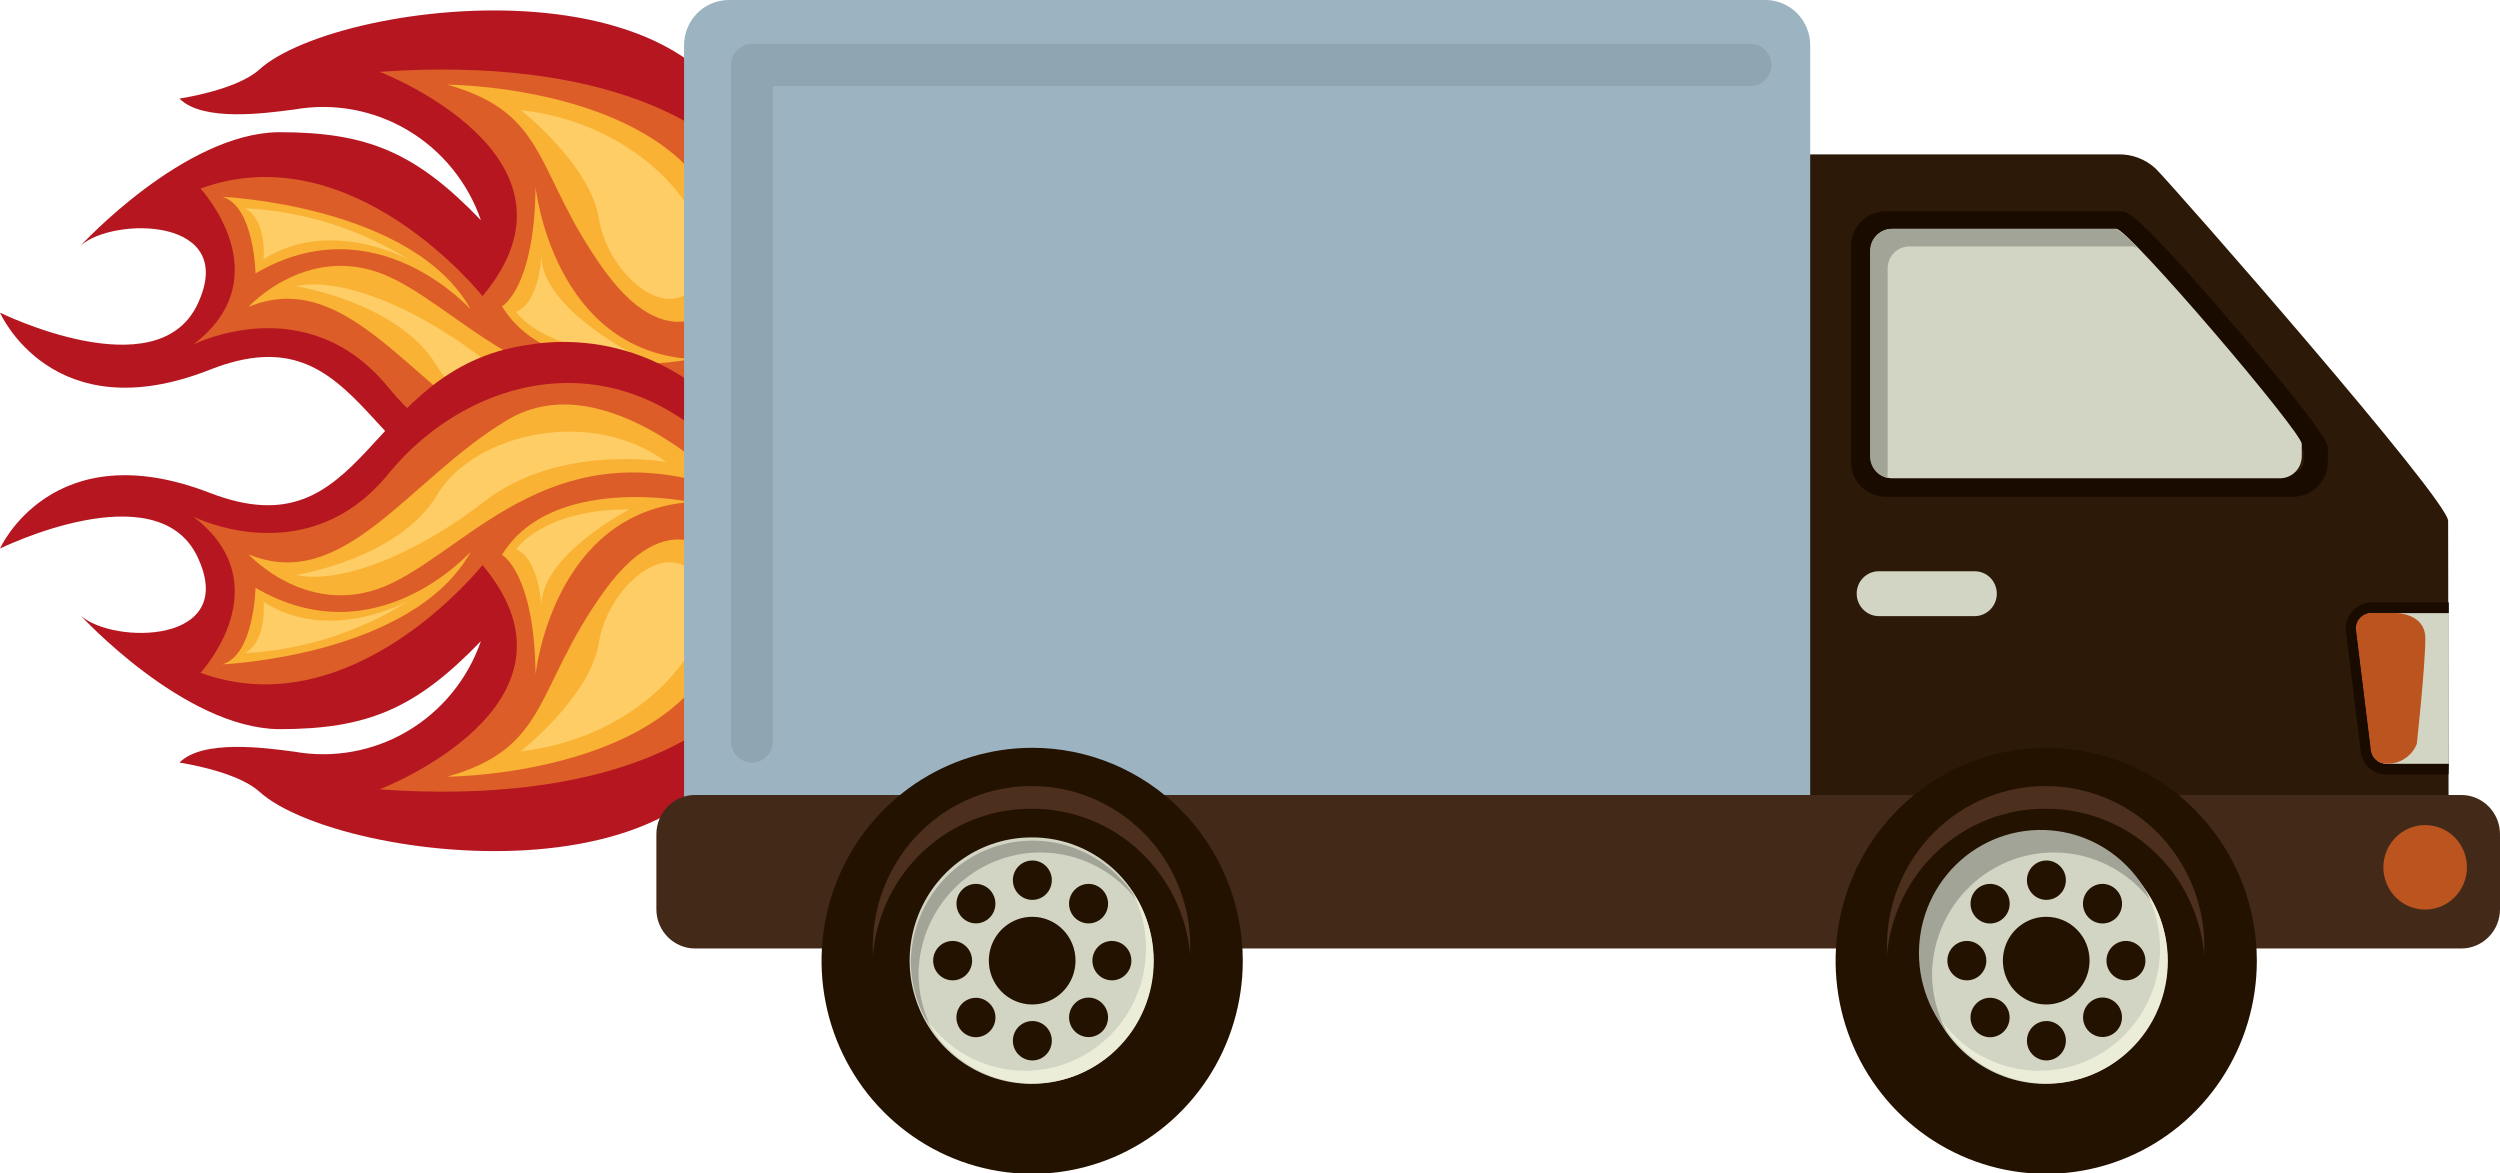 <svg width="98" height="46" viewBox="0 0 98 46" fill="none" xmlns="http://www.w3.org/2000/svg">
<g clip-path="url(#clip0)">
<path d="M29.592 16.03C28.693 17.569 27.352 18.794 25.748 19.543C24.145 20.292 22.353 20.531 20.613 20.226C14.281 19.322 14.417 12.049 8.229 14.492C2.04 16.934 0 12.256 0 12.256C0 12.256 6.141 15.285 7.737 11.938C9.382 8.488 4.428 8.488 3.166 9.626C3.166 9.626 7.212 5.217 10.937 5.182C14.39 5.182 16.287 5.962 18.852 8.633C18.34 7.15 17.323 5.899 15.983 5.104C14.643 4.309 13.068 4.021 11.538 4.292C10.432 4.437 7.949 4.789 7.035 3.864C7.035 3.864 9.266 3.54 10.166 2.726C13.291 -0.117 29.592 -2.07 29.592 7.66V16.03Z" fill="#B51620"/>
<path d="M29.585 7.177C28.22 4.948 23.751 2.194 14.881 2.815C14.881 2.815 23.506 6.121 18.914 11.607C18.914 11.607 13.837 5.21 7.86 7.391C7.86 7.391 11.06 10.841 7.58 13.505C7.58 13.505 12.029 11.255 15.229 15.195C18.34 19.025 24.877 20.923 29.558 14.54L29.585 7.177Z" fill="#DC5D28"/>
<path d="M28.657 10.613C28.657 11.876 26.439 14.422 23.676 10.579C20.913 6.735 21.561 4.458 17.535 3.319C17.474 3.319 28.398 3.326 28.657 10.613Z" fill="#F9B233"/>
<path d="M28.657 14.491C28.657 14.491 23.785 19.619 19.896 17.3C16.007 14.981 13.496 10.482 9.743 12.028C9.743 12.028 12.179 9.357 15.373 10.903C18.566 12.449 21.834 17.024 28.657 14.491Z" fill="#F9B233"/>
<path d="M10.016 10.717C10.016 10.717 9.968 8.088 8.72 7.715C8.72 7.715 16.177 8.046 18.45 12.124C18.422 12.124 14.745 7.95 10.016 10.717Z" fill="#F9B233"/>
<path d="M20.408 4.313C20.408 4.313 23.137 6.438 23.478 8.578C23.819 10.717 26.207 12.849 27.388 11.034C28.568 9.219 25.614 4.893 20.408 4.313Z" fill="#FECD65"/>
<path d="M26.112 15.651C26.112 15.651 21.936 16.389 18.982 14.105C16.027 11.821 13.141 10.869 11.599 11.22C11.599 11.22 15.632 11.848 17.126 14.347C18.62 16.845 23.26 17.797 26.112 15.651Z" fill="#FECD65"/>
<path d="M27.094 14.077C27.094 14.077 21.636 15.216 19.678 12.007C19.678 12.007 20.947 11.317 20.995 7.335C20.995 7.342 21.67 13.712 27.094 14.077Z" fill="#F9B233"/>
<path d="M21.227 9.978C21.227 9.978 21.179 11.828 20.23 12.228C20.23 12.228 21.274 13.794 24.679 13.794C24.679 13.801 21.152 11.966 21.227 9.978Z" fill="#FECD65"/>
<path d="M10.33 10.165C10.33 10.165 10.487 8.633 9.6 8.164C11.89 8.275 14.114 8.976 16.062 10.199C16.062 10.199 12.964 8.474 10.33 10.165Z" fill="#FECD65"/>
<path d="M29.592 17.728C28.693 16.19 27.352 14.965 25.748 14.215C24.145 13.466 22.353 13.228 20.613 13.532C14.281 14.492 14.417 21.716 8.229 19.322C2.04 16.927 0 21.503 0 21.503C0 21.503 6.141 18.48 7.737 21.82C9.382 25.27 4.428 25.27 3.166 24.132C3.166 24.132 7.212 28.541 10.937 28.583C14.39 28.583 16.287 27.796 18.852 25.132C18.339 26.614 17.321 27.863 15.982 28.657C14.642 29.451 13.067 29.738 11.538 29.466C10.432 29.321 7.949 28.969 7.035 29.894C7.035 29.894 9.266 30.218 10.166 31.032C13.291 33.882 29.592 35.863 29.592 26.105V17.728Z" fill="#B51620"/>
<path d="M29.585 26.581C28.22 28.81 23.751 31.571 14.881 30.943C14.881 30.943 23.506 27.637 18.914 22.151C18.914 22.151 13.837 28.555 7.86 26.374C7.86 26.374 11.06 22.924 7.58 20.253C7.58 20.253 12.029 22.503 15.229 18.57C18.429 14.636 24.877 12.835 29.558 19.218L29.585 26.581Z" fill="#DC5D28"/>
<path d="M28.657 23.145C28.657 21.889 26.439 19.336 23.676 23.186C20.913 27.037 21.561 29.3 17.535 30.446C17.474 30.446 28.398 30.432 28.657 23.145Z" fill="#F9B233"/>
<path d="M28.657 19.267C28.657 19.267 23.785 14.139 19.896 16.458C16.007 18.777 13.496 23.276 9.743 21.73C9.743 21.73 12.179 24.401 15.373 22.855C18.566 21.309 21.834 16.741 28.657 19.267Z" fill="#F9B233"/>
<path d="M10.016 23.041C10.016 23.041 9.968 25.671 8.72 26.043C8.72 26.043 16.177 25.719 18.45 21.634C18.422 21.634 14.745 25.809 10.016 23.041Z" fill="#F9B233"/>
<path d="M20.408 29.452C20.408 29.452 23.137 27.32 23.478 25.181C23.819 23.041 26.207 20.909 27.388 22.724C28.568 24.539 25.614 28.866 20.408 29.452Z" fill="#FECD65"/>
<path d="M26.112 18.107C26.112 18.107 21.936 17.369 18.982 19.66C16.027 21.951 13.141 22.89 11.599 22.538C11.599 22.538 15.632 21.91 17.126 19.412C18.62 16.914 23.26 15.968 26.112 18.107Z" fill="#FECD65"/>
<path d="M27.094 19.681C27.094 19.681 21.636 18.542 19.678 21.751C19.678 21.751 20.947 22.441 20.995 26.43C20.995 26.423 21.67 20.053 27.094 19.681Z" fill="#F9B233"/>
<path d="M21.227 23.78C21.227 23.78 21.152 21.93 20.23 21.53C20.23 21.53 21.274 19.964 24.679 19.964C24.679 19.964 21.152 21.792 21.227 23.78Z" fill="#FECD65"/>
<path d="M10.33 23.593C10.33 23.593 10.487 25.125 9.6 25.602C11.893 25.481 14.118 24.769 16.062 23.531C16.062 23.531 12.964 25.284 10.33 23.593Z" fill="#FECD65"/>
<path d="M95.987 33.392C95.988 33.585 95.951 33.776 95.879 33.954C95.807 34.133 95.7 34.295 95.566 34.431C95.431 34.568 95.272 34.676 95.096 34.75C94.92 34.824 94.731 34.862 94.541 34.862H68.688C68.302 34.862 67.933 34.707 67.66 34.432C67.388 34.156 67.235 33.782 67.235 33.392V7.515C67.235 7.322 67.272 7.131 67.345 6.953C67.418 6.775 67.526 6.614 67.661 6.478C67.796 6.342 67.956 6.234 68.132 6.161C68.309 6.088 68.497 6.051 68.688 6.052H83.016C83.569 6.034 84.106 6.237 84.511 6.618C85.254 7.363 95.967 19.584 95.967 20.419L95.987 33.392Z" fill="#2C1908"/>
<path d="M89.887 19.474H73.921C73.559 19.474 73.212 19.328 72.956 19.07C72.7 18.811 72.557 18.46 72.557 18.094V9.661C72.557 9.295 72.7 8.944 72.956 8.685C73.212 8.426 73.559 8.281 73.921 8.281H83.146C83.378 8.281 83.726 8.281 87.506 12.684C91.286 17.086 91.252 17.431 91.252 17.611V18.094C91.252 18.46 91.108 18.811 90.852 19.07C90.596 19.328 90.249 19.474 89.887 19.474ZM73.921 9.226C73.807 9.226 73.698 9.272 73.617 9.354C73.537 9.435 73.491 9.546 73.491 9.661V18.094C73.493 18.208 73.539 18.317 73.62 18.397C73.7 18.477 73.808 18.521 73.921 18.521H89.887C89.943 18.521 89.998 18.51 90.049 18.489C90.1 18.467 90.147 18.436 90.186 18.396C90.226 18.356 90.257 18.309 90.278 18.257C90.299 18.205 90.31 18.15 90.31 18.094V17.693C89.792 16.693 83.972 9.916 83.037 9.226H73.921Z" fill="#1A0B00"/>
<path d="M28.575 -7.32799e-06H69.193C69.424 -0.002 69.654 0.043 69.868 0.131C70.082 0.219 70.277 0.35 70.442 0.515C70.606 0.679 70.736 0.876 70.825 1.092C70.914 1.308 70.96 1.539 70.96 1.773V33.089C70.96 33.559 70.775 34.01 70.447 34.343C70.118 34.675 69.672 34.862 69.207 34.862H28.575C28.108 34.862 27.66 34.675 27.33 34.341C27 34.007 26.815 33.554 26.815 33.082V1.773C26.815 1.54 26.86 1.309 26.949 1.093C27.037 0.878 27.167 0.682 27.331 0.517C27.494 0.352 27.688 0.222 27.902 0.133C28.115 0.044 28.344 -0.001 28.575 -7.32799e-06Z" fill="#9CB3C1"/>
<path d="M96.478 31.163H27.251C26.411 31.163 25.73 31.852 25.73 32.702V35.642C25.73 36.492 26.411 37.181 27.251 37.181H96.478C97.319 37.181 98 36.492 98 35.642V32.702C98 31.852 97.319 31.163 96.478 31.163Z" fill="#432918"/>
<path d="M90.229 17.887C90.229 18.114 90.14 18.332 89.981 18.494C89.823 18.656 89.608 18.747 89.382 18.749H74.181C73.954 18.749 73.738 18.658 73.578 18.497C73.418 18.335 73.328 18.115 73.328 17.887V9.861C73.324 9.745 73.344 9.63 73.385 9.522C73.426 9.415 73.488 9.316 73.568 9.233C73.647 9.15 73.743 9.084 73.848 9.039C73.953 8.994 74.066 8.971 74.181 8.971H82.962C83.44 8.971 90.229 16.927 90.229 17.404V17.887Z" fill="#D3D5C4"/>
<path d="M73.996 18.535V10.51C73.997 10.397 74.02 10.286 74.063 10.183C74.107 10.079 74.17 9.986 74.249 9.907C74.328 9.828 74.422 9.766 74.525 9.723C74.628 9.681 74.738 9.66 74.849 9.661H83.63C83.689 9.679 83.742 9.71 83.787 9.751C83.552 9.443 83.266 9.179 82.941 8.971H74.16C73.934 8.971 73.717 9.062 73.557 9.224C73.397 9.385 73.307 9.605 73.307 9.833V17.887C73.306 18.086 73.374 18.28 73.498 18.434C73.623 18.589 73.796 18.695 73.989 18.735C73.985 18.669 73.987 18.602 73.996 18.535Z" fill="#A2A497"/>
<path d="M48.717 37.657C48.718 39.309 48.235 40.924 47.329 42.298C46.422 43.672 45.133 44.743 43.625 45.376C42.117 46.009 40.456 46.176 38.854 45.854C37.252 45.533 35.781 44.738 34.626 43.571C33.47 42.403 32.683 40.915 32.364 39.295C32.045 37.676 32.208 35.996 32.833 34.47C33.457 32.944 34.516 31.64 35.873 30.722C37.231 29.804 38.828 29.314 40.461 29.314C41.545 29.313 42.618 29.528 43.62 29.947C44.621 30.366 45.532 30.98 46.298 31.755C47.065 32.53 47.673 33.45 48.088 34.463C48.503 35.475 48.717 36.561 48.717 37.657Z" fill="#241201"/>
<path d="M40.461 31.702C42.017 31.701 43.516 32.29 44.663 33.353C45.81 34.416 46.521 35.876 46.656 37.443C46.656 37.264 46.656 37.084 46.656 36.898C46.603 35.266 45.924 33.719 44.764 32.583C43.603 31.448 42.052 30.813 40.437 30.813C38.822 30.813 37.271 31.448 36.11 32.583C34.95 33.719 34.271 35.266 34.218 36.898C34.207 37.08 34.207 37.262 34.218 37.443C34.353 35.867 35.071 34.401 36.228 33.337C37.386 32.273 38.897 31.689 40.461 31.702Z" fill="#4C2F1D"/>
<path d="M45.21 37.657C45.21 38.612 44.93 39.546 44.405 40.341C43.88 41.135 43.134 41.754 42.261 42.12C41.389 42.485 40.428 42.581 39.502 42.395C38.575 42.208 37.724 41.748 37.056 41.073C36.388 40.397 35.934 39.536 35.749 38.599C35.565 37.662 35.66 36.691 36.021 35.809C36.383 34.926 36.995 34.171 37.78 33.641C38.566 33.11 39.489 32.827 40.434 32.827C41.062 32.822 41.685 32.944 42.267 33.185C42.848 33.426 43.377 33.782 43.821 34.231C44.265 34.681 44.617 35.215 44.855 35.803C45.094 36.391 45.214 37.021 45.21 37.657Z" fill="#D3D5C4"/>
<path d="M36.005 38.14C36.028 37.133 36.361 36.157 36.959 35.351C37.556 34.545 38.389 33.948 39.338 33.644C40.288 33.339 41.308 33.343 42.256 33.654C43.204 33.966 44.031 34.569 44.623 35.38C44.104 34.465 43.304 33.747 42.344 33.336C41.385 32.924 40.318 32.842 39.307 33.1C38.297 33.359 37.398 33.946 36.747 34.769C36.097 35.593 35.731 36.61 35.705 37.664C35.705 38.654 36.011 39.618 36.579 40.424C36.2 39.724 36.003 38.938 36.005 38.14Z" fill="#A2A497"/>
<path d="M44.923 37.181C44.922 38.199 44.601 39.191 44.006 40.012C43.411 40.834 42.573 41.442 41.613 41.75C40.653 42.057 39.621 42.048 38.667 41.722C37.713 41.397 36.886 40.773 36.306 39.941C36.612 40.519 37.032 41.027 37.539 41.434C38.047 41.841 38.632 42.139 39.258 42.309C39.883 42.478 40.537 42.517 41.178 42.421C41.819 42.325 42.434 42.098 42.984 41.752C43.535 41.407 44.01 40.951 44.38 40.413C44.749 39.875 45.006 39.266 45.134 38.623C45.262 37.981 45.259 37.319 45.124 36.678C44.989 36.037 44.726 35.431 44.35 34.897C44.729 35.597 44.926 36.383 44.923 37.181Z" fill="#EBEDD9"/>
<path d="M42.16 37.657C42.16 37.997 42.06 38.33 41.873 38.612C41.686 38.895 41.42 39.115 41.109 39.245C40.799 39.375 40.457 39.409 40.127 39.342C39.797 39.275 39.495 39.111 39.257 38.87C39.02 38.629 38.859 38.322 38.794 37.988C38.729 37.654 38.764 37.309 38.893 36.995C39.023 36.681 39.242 36.413 39.522 36.225C39.802 36.037 40.131 35.937 40.468 35.939C40.691 35.939 40.911 35.983 41.117 36.07C41.323 36.156 41.51 36.283 41.667 36.443C41.824 36.602 41.948 36.792 42.033 37C42.118 37.209 42.161 37.432 42.16 37.657Z" fill="#241201"/>
<path d="M41.232 34.503C41.232 34.656 41.187 34.806 41.103 34.933C41.019 35.06 40.9 35.159 40.76 35.218C40.62 35.276 40.467 35.291 40.319 35.261C40.17 35.232 40.034 35.158 39.927 35.05C39.82 34.942 39.748 34.804 39.718 34.654C39.689 34.504 39.704 34.349 39.762 34.208C39.819 34.066 39.917 33.946 40.043 33.861C40.169 33.776 40.316 33.731 40.468 33.731C40.67 33.731 40.865 33.812 41.008 33.957C41.151 34.102 41.232 34.298 41.232 34.503Z" fill="#241201"/>
<path d="M41.232 40.811C41.229 40.963 41.182 41.111 41.096 41.236C41.011 41.361 40.891 41.458 40.751 41.515C40.611 41.571 40.458 41.584 40.31 41.553C40.163 41.522 40.028 41.447 39.923 41.339C39.817 41.23 39.746 41.092 39.717 40.943C39.689 40.793 39.705 40.638 39.763 40.498C39.821 40.358 39.919 40.238 40.045 40.153C40.17 40.069 40.317 40.024 40.468 40.024C40.569 40.024 40.67 40.044 40.763 40.084C40.857 40.124 40.942 40.182 41.013 40.255C41.084 40.328 41.14 40.415 41.178 40.511C41.215 40.606 41.234 40.708 41.232 40.811Z" fill="#241201"/>
<path d="M43.586 38.43C43.435 38.43 43.287 38.385 43.161 38.3C43.036 38.215 42.938 38.094 42.88 37.953C42.822 37.812 42.807 37.656 42.836 37.506C42.866 37.356 42.939 37.219 43.045 37.111C43.152 37.002 43.288 36.929 43.437 36.899C43.585 36.869 43.739 36.885 43.878 36.943C44.018 37.002 44.137 37.101 44.221 37.228C44.305 37.355 44.35 37.504 44.35 37.657C44.35 37.862 44.27 38.059 44.126 38.204C43.983 38.349 43.788 38.43 43.586 38.43Z" fill="#241201"/>
<path d="M37.343 38.43C37.192 38.43 37.044 38.385 36.918 38.3C36.793 38.215 36.695 38.094 36.637 37.953C36.579 37.812 36.564 37.656 36.593 37.506C36.623 37.356 36.696 37.219 36.802 37.111C36.909 37.002 37.045 36.929 37.194 36.899C37.342 36.869 37.496 36.885 37.635 36.943C37.775 37.002 37.894 37.101 37.978 37.228C38.062 37.355 38.107 37.504 38.107 37.657C38.107 37.862 38.026 38.059 37.883 38.204C37.74 38.349 37.545 38.43 37.343 38.43Z" fill="#241201"/>
<path d="M38.796 34.876C38.903 34.984 38.977 35.122 39.006 35.272C39.036 35.422 39.021 35.577 38.964 35.719C38.906 35.86 38.808 35.981 38.682 36.066C38.556 36.151 38.408 36.197 38.257 36.197C38.106 36.197 37.958 36.151 37.832 36.066C37.706 35.981 37.608 35.86 37.551 35.719C37.493 35.577 37.478 35.422 37.508 35.272C37.538 35.122 37.611 34.984 37.718 34.876C37.788 34.804 37.873 34.747 37.965 34.708C38.057 34.668 38.157 34.648 38.257 34.648C38.357 34.648 38.457 34.668 38.549 34.708C38.642 34.747 38.726 34.804 38.796 34.876Z" fill="#241201"/>
<path d="M43.211 39.334C43.318 39.442 43.391 39.58 43.421 39.73C43.451 39.88 43.436 40.035 43.378 40.177C43.32 40.318 43.222 40.439 43.096 40.524C42.971 40.609 42.823 40.655 42.672 40.655C42.52 40.655 42.372 40.609 42.247 40.524C42.121 40.439 42.023 40.318 41.965 40.177C41.907 40.035 41.892 39.88 41.922 39.73C41.952 39.58 42.025 39.442 42.133 39.334C42.203 39.262 42.287 39.204 42.379 39.165C42.472 39.126 42.571 39.106 42.672 39.106C42.772 39.106 42.871 39.126 42.964 39.165C43.056 39.204 43.14 39.262 43.211 39.334Z" fill="#241201"/>
<path d="M43.211 35.973C43.067 36.118 42.872 36.199 42.669 36.198C42.466 36.197 42.272 36.115 42.129 35.97C41.986 35.824 41.906 35.627 41.907 35.422C41.907 35.217 41.989 35.021 42.133 34.876C42.203 34.804 42.287 34.747 42.38 34.708C42.472 34.668 42.571 34.648 42.672 34.648C42.772 34.648 42.871 34.668 42.964 34.708C43.056 34.747 43.14 34.804 43.211 34.876C43.282 34.948 43.339 35.033 43.378 35.128C43.416 35.222 43.437 35.323 43.437 35.425C43.437 35.527 43.416 35.628 43.378 35.722C43.339 35.816 43.282 35.901 43.211 35.973Z" fill="#241201"/>
<path d="M38.796 40.431C38.689 40.54 38.553 40.614 38.405 40.644C38.257 40.674 38.103 40.659 37.963 40.6C37.823 40.542 37.703 40.443 37.619 40.316C37.535 40.189 37.49 40.039 37.49 39.886C37.49 39.733 37.535 39.583 37.619 39.456C37.703 39.329 37.823 39.23 37.963 39.172C38.103 39.113 38.257 39.098 38.405 39.128C38.553 39.158 38.689 39.232 38.796 39.341C38.867 39.412 38.924 39.497 38.963 39.59C39.002 39.684 39.022 39.785 39.022 39.886C39.022 39.987 39.002 40.088 38.963 40.181C38.924 40.275 38.867 40.36 38.796 40.431Z" fill="#241201"/>
<path d="M96.704 34C96.704 34.328 96.607 34.648 96.427 34.92C96.247 35.193 95.991 35.405 95.691 35.53C95.391 35.656 95.062 35.688 94.744 35.623C94.426 35.559 94.134 35.401 93.906 35.168C93.677 34.936 93.522 34.64 93.459 34.319C93.397 33.997 93.43 33.664 93.555 33.361C93.68 33.059 93.891 32.8 94.161 32.619C94.431 32.438 94.749 32.342 95.073 32.343C95.288 32.343 95.5 32.386 95.698 32.47C95.897 32.553 96.077 32.675 96.228 32.829C96.38 32.983 96.5 33.166 96.581 33.366C96.663 33.567 96.704 33.782 96.704 34Z" fill="#BB541F"/>
<path d="M95.994 29.942H93.558C93.397 29.942 93.243 29.877 93.129 29.762C93.015 29.647 92.951 29.491 92.951 29.328L92.371 24.636C92.376 24.474 92.443 24.322 92.558 24.21C92.673 24.098 92.826 24.035 92.985 24.035H95.994V23.614H92.978C92.706 23.614 92.445 23.723 92.252 23.917C92.059 24.111 91.95 24.374 91.948 24.649L92.528 29.342C92.532 29.614 92.641 29.874 92.832 30.065C93.024 30.256 93.282 30.363 93.551 30.363H95.98L95.994 29.942Z" fill="#1A0B00"/>
<path d="M95.987 24.035H92.978C92.819 24.035 92.667 24.098 92.553 24.21C92.44 24.322 92.374 24.475 92.371 24.636L92.951 29.328C92.951 29.491 93.015 29.647 93.129 29.762C93.243 29.877 93.397 29.942 93.558 29.942H95.987V24.035Z" fill="#D3D5C4"/>
<path d="M94.739 29.162C94.739 29.162 95.073 26.105 95.073 25.022C95.073 24.235 94.35 24.063 93.961 24.028H92.958C92.799 24.028 92.647 24.091 92.533 24.203C92.42 24.315 92.354 24.468 92.351 24.629L92.93 29.321C92.93 29.484 92.995 29.64 93.108 29.755C93.222 29.87 93.377 29.935 93.538 29.935H93.599C93.844 29.937 94.083 29.864 94.286 29.726C94.49 29.588 94.647 29.392 94.739 29.162Z" fill="#BB541F"/>
<path d="M78.275 23.235C78.279 23.353 78.26 23.471 78.219 23.582C78.177 23.692 78.114 23.794 78.034 23.879C77.953 23.965 77.856 24.033 77.748 24.08C77.641 24.127 77.525 24.152 77.408 24.152H73.648C73.418 24.151 73.198 24.057 73.035 23.891C72.873 23.726 72.782 23.502 72.782 23.269C72.782 23.037 72.873 22.814 73.036 22.649C73.198 22.485 73.419 22.393 73.648 22.393H77.408C77.638 22.393 77.858 22.485 78.021 22.649C78.183 22.814 78.275 23.037 78.275 23.269V23.235Z" fill="#D3D5C4"/>
<path d="M88.468 37.657C88.469 39.309 87.987 40.924 87.08 42.298C86.174 43.672 84.885 44.743 83.376 45.376C81.868 46.009 80.208 46.176 78.606 45.854C77.004 45.533 75.532 44.738 74.377 43.571C73.222 42.403 72.434 40.915 72.115 39.295C71.796 37.676 71.959 35.996 72.584 34.47C73.209 32.944 74.267 31.64 75.625 30.722C76.983 29.804 78.579 29.314 80.212 29.314C81.296 29.313 82.37 29.528 83.371 29.947C84.373 30.366 85.283 30.98 86.05 31.755C86.816 32.53 87.425 33.45 87.84 34.463C88.255 35.475 88.468 36.561 88.468 37.657Z" fill="#241201"/>
<path d="M80.212 31.702C81.768 31.701 83.267 32.29 84.414 33.353C85.561 34.416 86.273 35.876 86.407 37.443C86.407 37.264 86.407 37.084 86.407 36.898C86.354 35.266 85.675 33.719 84.515 32.583C83.354 31.448 81.803 30.813 80.188 30.813C78.574 30.813 77.022 31.448 75.862 32.583C74.701 33.719 74.022 35.266 73.969 36.898C73.969 37.084 73.969 37.264 73.969 37.443C74.105 35.867 74.823 34.401 75.98 33.337C77.137 32.273 78.648 31.689 80.212 31.702Z" fill="#4C2F1D"/>
<path d="M84.961 37.657C84.961 38.612 84.681 39.546 84.156 40.341C83.631 41.135 82.885 41.754 82.013 42.12C81.14 42.485 80.18 42.581 79.253 42.395C78.327 42.208 77.476 41.748 76.808 41.073C76.14 40.397 75.685 39.536 75.501 38.599C75.316 37.662 75.411 36.691 75.772 35.809C76.134 34.926 76.746 34.171 77.531 33.641C78.317 33.11 79.24 32.827 80.185 32.827C80.813 32.822 81.436 32.944 82.018 33.185C82.6 33.426 83.128 33.782 83.572 34.231C84.017 34.681 84.368 35.215 84.607 35.803C84.845 36.391 84.966 37.021 84.961 37.657Z" fill="#D3D5C4"/>
<path d="M75.736 38.14C75.759 37.133 76.092 36.157 76.69 35.351C77.287 34.545 78.119 33.948 79.069 33.644C80.019 33.339 81.039 33.343 81.987 33.654C82.934 33.966 83.762 34.569 84.354 35.38C84.074 34.752 83.665 34.193 83.155 33.738C82.644 33.283 82.043 32.944 81.392 32.743C80.741 32.543 80.055 32.485 79.381 32.574C78.706 32.663 78.058 32.897 77.48 33.26C76.902 33.623 76.407 34.107 76.029 34.679C75.65 35.251 75.397 35.898 75.287 36.577C75.176 37.256 75.21 37.951 75.386 38.616C75.562 39.281 75.877 39.9 76.309 40.431C75.93 39.729 75.733 38.941 75.736 38.14Z" fill="#A2A497"/>
<path d="M84.674 37.181C84.674 38.199 84.353 39.191 83.757 40.012C83.162 40.834 82.324 41.442 81.364 41.75C80.404 42.057 79.373 42.048 78.418 41.722C77.464 41.397 76.637 40.773 76.057 39.941C76.363 40.519 76.783 41.027 77.29 41.434C77.798 41.841 78.383 42.139 79.009 42.309C79.635 42.478 80.288 42.517 80.929 42.421C81.57 42.325 82.185 42.098 82.736 41.752C83.286 41.407 83.761 40.951 84.131 40.413C84.501 39.875 84.757 39.266 84.885 38.623C85.013 37.981 85.01 37.319 84.875 36.678C84.74 36.037 84.477 35.431 84.101 34.897C84.476 35.599 84.673 36.383 84.674 37.181Z" fill="#EBEDD9"/>
<path d="M81.911 37.657C81.911 37.997 81.811 38.33 81.624 38.612C81.437 38.895 81.172 39.115 80.861 39.245C80.55 39.375 80.208 39.409 79.878 39.342C79.548 39.275 79.246 39.111 79.008 38.87C78.771 38.629 78.61 38.322 78.545 37.988C78.48 37.654 78.515 37.309 78.644 36.995C78.774 36.681 78.993 36.413 79.273 36.225C79.553 36.037 79.883 35.937 80.219 35.939C80.442 35.939 80.662 35.983 80.868 36.07C81.074 36.156 81.261 36.283 81.418 36.443C81.575 36.602 81.7 36.792 81.784 37C81.869 37.209 81.912 37.432 81.911 37.657Z" fill="#241201"/>
<path d="M80.983 34.503C80.983 34.656 80.938 34.806 80.854 34.933C80.77 35.06 80.651 35.159 80.511 35.218C80.372 35.276 80.218 35.291 80.07 35.261C79.922 35.232 79.785 35.158 79.679 35.05C79.572 34.942 79.499 34.804 79.469 34.654C79.44 34.504 79.455 34.349 79.513 34.208C79.571 34.066 79.669 33.946 79.794 33.861C79.92 33.776 80.068 33.731 80.219 33.731C80.422 33.731 80.616 33.812 80.759 33.957C80.903 34.102 80.983 34.298 80.983 34.503Z" fill="#241201"/>
<path d="M80.983 40.811C80.981 40.963 80.933 41.111 80.848 41.236C80.762 41.361 80.642 41.458 80.502 41.515C80.362 41.571 80.209 41.584 80.062 41.553C79.915 41.522 79.78 41.447 79.674 41.339C79.569 41.23 79.497 41.092 79.469 40.943C79.44 40.793 79.456 40.638 79.514 40.498C79.573 40.358 79.671 40.238 79.796 40.153C79.921 40.069 80.069 40.024 80.219 40.024C80.321 40.024 80.421 40.044 80.515 40.084C80.608 40.124 80.693 40.182 80.764 40.255C80.835 40.328 80.891 40.415 80.929 40.511C80.967 40.606 80.985 40.708 80.983 40.811Z" fill="#241201"/>
<path d="M83.337 38.43C83.186 38.43 83.038 38.385 82.913 38.3C82.787 38.215 82.689 38.094 82.631 37.953C82.573 37.812 82.558 37.656 82.588 37.506C82.617 37.356 82.69 37.219 82.797 37.111C82.904 37.002 83.04 36.929 83.188 36.899C83.336 36.869 83.49 36.885 83.63 36.943C83.769 37.002 83.889 37.101 83.973 37.228C84.056 37.355 84.101 37.504 84.101 37.657C84.101 37.862 84.021 38.059 83.877 38.204C83.734 38.349 83.54 38.43 83.337 38.43Z" fill="#241201"/>
<path d="M77.101 38.43C76.95 38.43 76.802 38.385 76.676 38.3C76.551 38.215 76.453 38.094 76.395 37.953C76.337 37.812 76.322 37.656 76.351 37.506C76.381 37.356 76.454 37.219 76.561 37.111C76.667 37.002 76.803 36.929 76.952 36.899C77.1 36.869 77.254 36.885 77.393 36.943C77.533 37.002 77.652 37.101 77.736 37.228C77.82 37.355 77.865 37.504 77.865 37.657C77.865 37.862 77.784 38.059 77.641 38.204C77.498 38.349 77.303 38.43 77.101 38.43Z" fill="#241201"/>
<path d="M78.554 34.876C78.625 34.948 78.682 35.034 78.721 35.128C78.759 35.222 78.779 35.323 78.779 35.425C78.779 35.527 78.759 35.627 78.721 35.722C78.682 35.816 78.625 35.901 78.554 35.973C78.483 36.045 78.398 36.102 78.305 36.142C78.212 36.181 78.112 36.201 78.012 36.201C77.911 36.201 77.811 36.181 77.718 36.142C77.625 36.102 77.54 36.045 77.469 35.973C77.326 35.828 77.245 35.63 77.245 35.425C77.245 35.219 77.326 35.022 77.469 34.876C77.613 34.731 77.808 34.649 78.012 34.649C78.215 34.649 78.41 34.731 78.554 34.876Z" fill="#241201"/>
<path d="M82.962 39.334C83.068 39.442 83.14 39.58 83.169 39.73C83.198 39.88 83.183 40.035 83.125 40.175C83.067 40.316 82.969 40.437 82.843 40.521C82.718 40.606 82.57 40.651 82.419 40.651C82.269 40.651 82.121 40.606 81.996 40.521C81.87 40.437 81.772 40.316 81.714 40.175C81.656 40.035 81.641 39.88 81.669 39.73C81.698 39.58 81.771 39.442 81.877 39.334C81.948 39.261 82.032 39.203 82.125 39.163C82.218 39.123 82.318 39.102 82.419 39.102C82.521 39.102 82.621 39.123 82.714 39.163C82.807 39.203 82.891 39.261 82.962 39.334Z" fill="#241201"/>
<path d="M82.962 35.973C82.818 36.119 82.623 36.2 82.419 36.2C82.216 36.2 82.021 36.119 81.877 35.973C81.733 35.828 81.652 35.63 81.652 35.425C81.652 35.219 81.733 35.022 81.877 34.876C81.948 34.804 82.031 34.747 82.124 34.708C82.216 34.668 82.316 34.648 82.416 34.648C82.516 34.648 82.616 34.668 82.708 34.708C82.801 34.747 82.885 34.804 82.955 34.876C83.027 34.947 83.085 35.033 83.124 35.127C83.163 35.22 83.184 35.321 83.184 35.423C83.185 35.525 83.166 35.626 83.127 35.721C83.089 35.815 83.033 35.901 82.962 35.973Z" fill="#241201"/>
<path d="M78.554 40.431C78.483 40.504 78.399 40.561 78.305 40.6C78.212 40.639 78.112 40.66 78.012 40.66C77.911 40.66 77.811 40.639 77.718 40.6C77.625 40.561 77.54 40.504 77.469 40.431C77.398 40.36 77.341 40.275 77.302 40.181C77.264 40.088 77.244 39.987 77.244 39.886C77.244 39.785 77.264 39.684 77.302 39.59C77.341 39.497 77.398 39.412 77.469 39.341C77.612 39.195 77.806 39.113 78.009 39.113C78.212 39.112 78.407 39.193 78.551 39.337C78.695 39.482 78.776 39.678 78.776 39.883C78.777 40.089 78.697 40.286 78.554 40.431Z" fill="#241201"/>
<path d="M68.627 1.718H29.578H29.483C29.375 1.717 29.268 1.738 29.169 1.779C29.069 1.819 28.978 1.88 28.902 1.956C28.825 2.032 28.764 2.123 28.722 2.223C28.68 2.323 28.658 2.431 28.657 2.539V29.066C28.657 29.285 28.743 29.496 28.897 29.651C29.05 29.806 29.259 29.894 29.476 29.894C29.693 29.894 29.901 29.806 30.055 29.651C30.208 29.496 30.294 29.285 30.294 29.066V3.374H68.62C68.837 3.374 69.045 3.287 69.199 3.132C69.352 2.977 69.439 2.766 69.439 2.546C69.439 2.327 69.352 2.116 69.199 1.961C69.045 1.806 68.837 1.718 68.62 1.718H68.627Z" fill="#90A5B2"/>
</g>
<defs>
<clipPath id="clip0">
<rect width="98" height="46" fill="white"/>
</clipPath>
</defs>
</svg>
